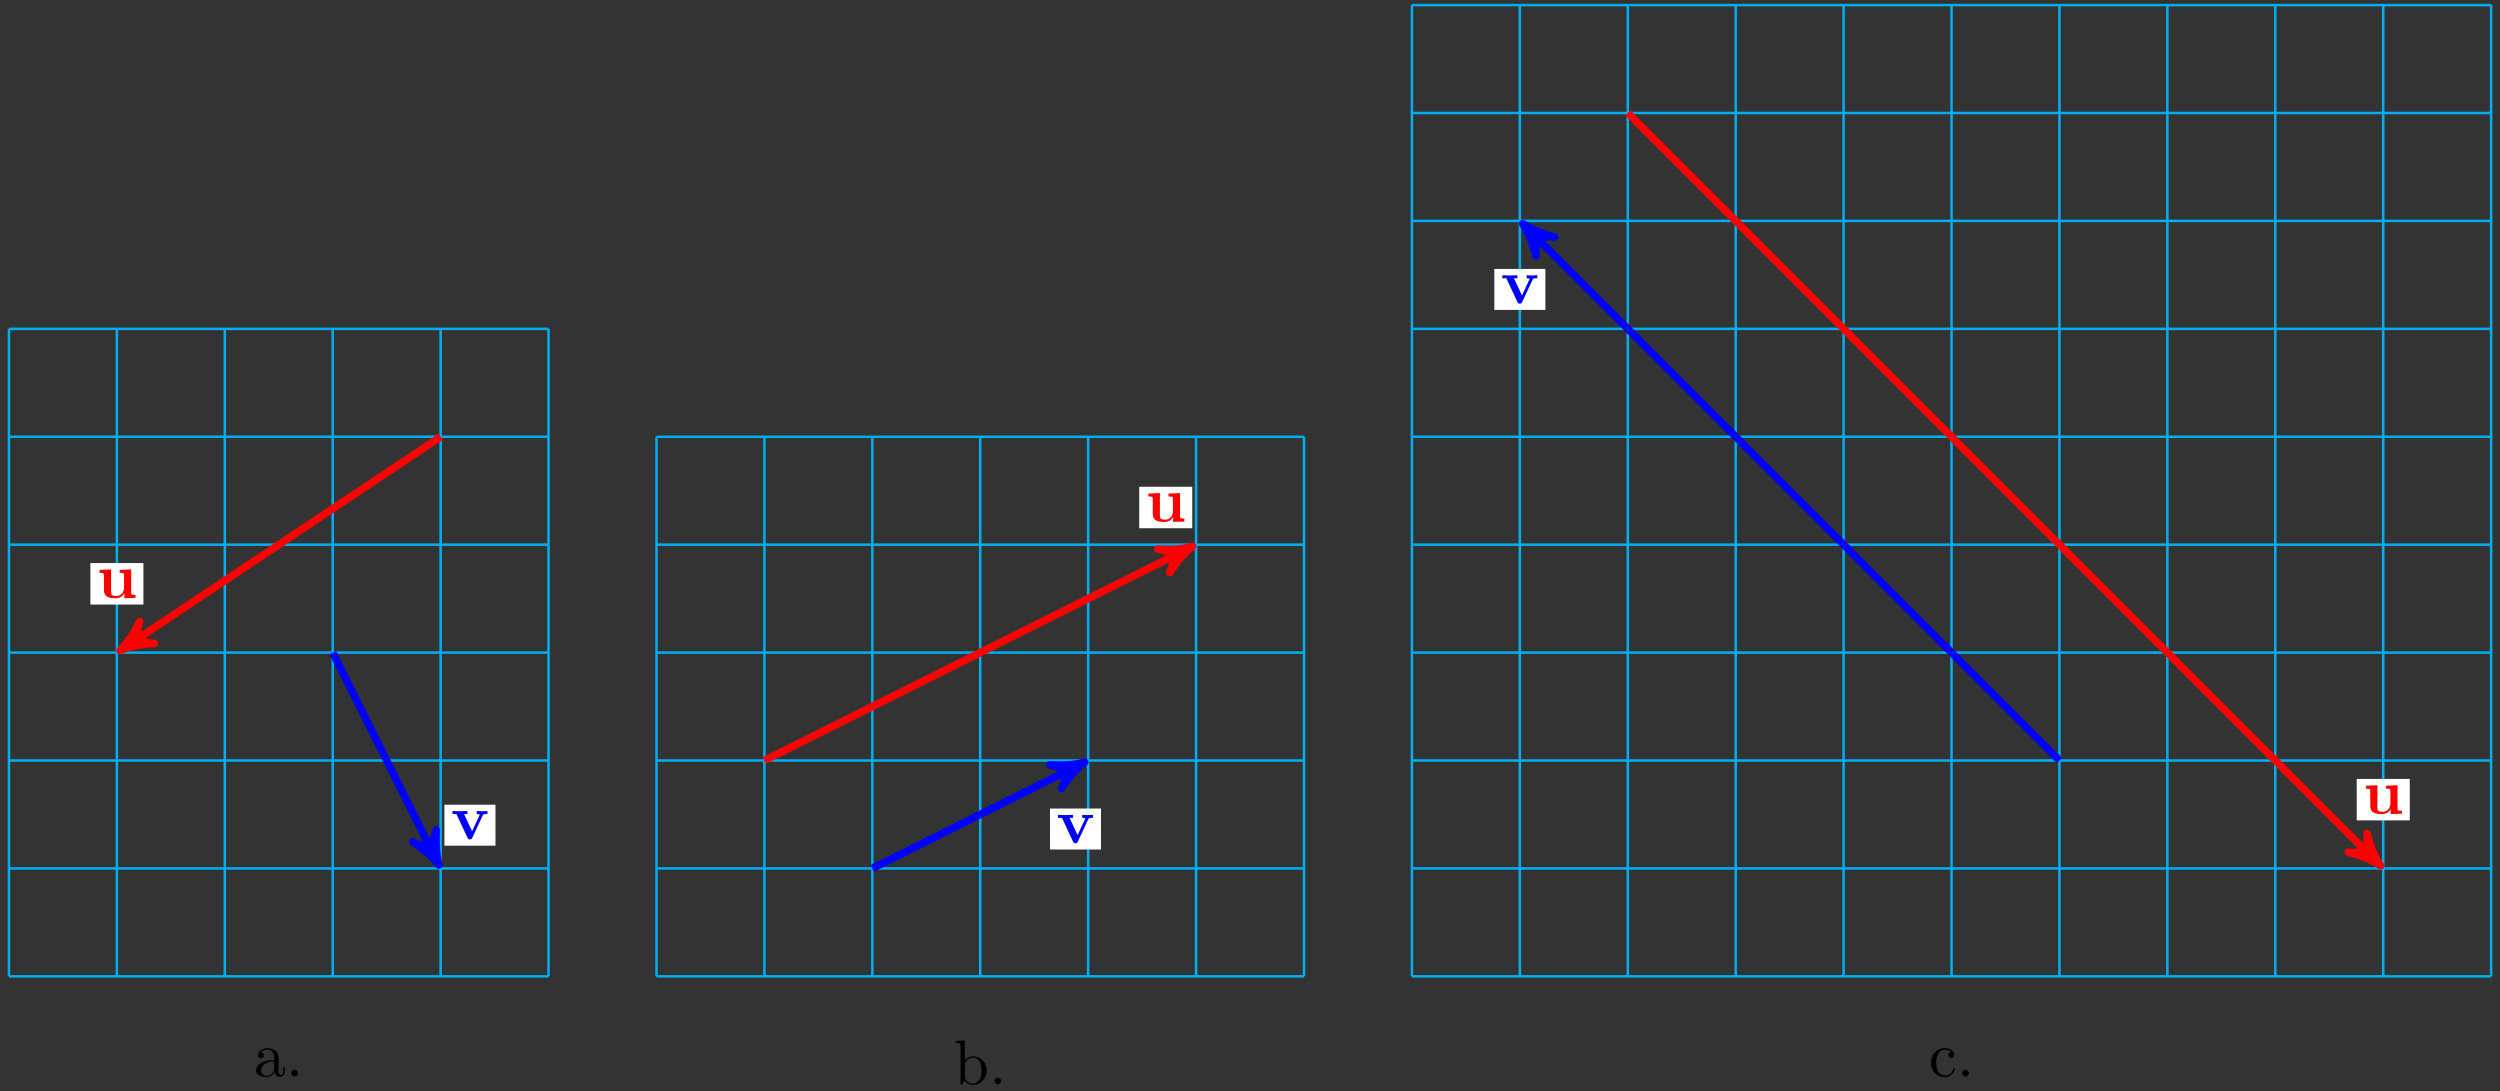 <?xml version="1.0" encoding="UTF-8"?>
<svg xmlns="http://www.w3.org/2000/svg" xmlns:xlink="http://www.w3.org/1999/xlink" width="394pt" height="172pt" viewBox="0 0 394 172" version="1.1">
<rect x="0" y="0" width="394" height="172" fill="#333333" stroke="none"/>
<defs>
<g>
<symbol overflow="visible" id="glyph0-0">
<path style="stroke:none;" d=""/>
</symbol>
<symbol overflow="visible" id="glyph0-1">
<path style="stroke:none;" d="M 6.125 0 L 6.125 -0.469 C 5.516 -0.469 5.438 -0.469 5.438 -0.859 L 5.438 -4.484 L 3.625 -4.406 L 3.625 -3.938 C 4.234 -3.938 4.312 -3.938 4.312 -3.547 L 4.312 -1.641 C 4.312 -0.828 3.797 -0.297 3.078 -0.297 C 2.297 -0.297 2.266 -0.547 2.266 -1.094 L 2.266 -4.484 L 0.453 -4.406 L 0.453 -3.938 C 1.062 -3.938 1.141 -3.938 1.141 -3.547 L 1.141 -1.219 C 1.141 -0.156 1.938 0.062 2.938 0.062 C 3.188 0.062 3.906 0.062 4.359 -0.719 L 4.359 0.062 Z M 6.125 0 "/>
</symbol>
<symbol overflow="visible" id="glyph0-2">
<path style="stroke:none;" d="M 5.781 -3.953 L 5.781 -4.422 C 5.531 -4.406 5.25 -4.391 5 -4.391 L 4.094 -4.422 L 4.094 -3.953 C 4.281 -3.953 4.562 -3.922 4.562 -3.844 C 4.562 -3.844 4.562 -3.828 4.516 -3.734 L 3.359 -1.234 L 2.094 -3.953 L 2.625 -3.953 L 2.625 -4.422 L 1.391 -4.391 L 0.266 -4.422 L 0.266 -3.953 L 0.891 -3.953 L 2.641 -0.203 C 2.766 0.047 2.891 0.047 3.016 0.047 C 3.188 0.047 3.297 0.016 3.391 -0.203 L 5.047 -3.75 C 5.109 -3.891 5.141 -3.953 5.781 -3.953 Z M 5.781 -3.953 "/>
</symbol>
<symbol overflow="visible" id="glyph1-0">
<path style="stroke:none;" d=""/>
</symbol>
<symbol overflow="visible" id="glyph1-1">
<path style="stroke:none;" d="M 4.812 -0.891 L 4.812 -1.453 L 4.562 -1.453 L 4.562 -0.891 C 4.562 -0.312 4.312 -0.25 4.203 -0.25 C 3.875 -0.25 3.844 -0.703 3.844 -0.75 L 3.844 -2.734 C 3.844 -3.156 3.844 -3.547 3.484 -3.922 C 3.094 -4.312 2.594 -4.469 2.109 -4.469 C 1.297 -4.469 0.609 -4 0.609 -3.344 C 0.609 -3.047 0.812 -2.875 1.062 -2.875 C 1.344 -2.875 1.531 -3.078 1.531 -3.328 C 1.531 -3.453 1.469 -3.781 1.016 -3.781 C 1.281 -4.141 1.781 -4.25 2.094 -4.25 C 2.578 -4.25 3.156 -3.859 3.156 -2.969 L 3.156 -2.609 C 2.641 -2.578 1.938 -2.547 1.312 -2.25 C 0.562 -1.906 0.312 -1.391 0.312 -0.953 C 0.312 -0.141 1.281 0.109 1.906 0.109 C 2.578 0.109 3.031 -0.297 3.219 -0.75 C 3.266 -0.359 3.531 0.062 4 0.062 C 4.203 0.062 4.812 -0.078 4.812 -0.891 Z M 3.156 -1.391 C 3.156 -0.453 2.438 -0.109 1.984 -0.109 C 1.5 -0.109 1.094 -0.453 1.094 -0.953 C 1.094 -1.5 1.5 -2.328 3.156 -2.391 Z M 3.156 -1.391 "/>
</symbol>
<symbol overflow="visible" id="glyph1-2">
<path style="stroke:none;" d="M 1.906 -0.531 C 1.906 -0.812 1.672 -1.062 1.391 -1.062 C 1.094 -1.062 0.859 -0.812 0.859 -0.531 C 0.859 -0.234 1.094 0 1.391 0 C 1.672 0 1.906 -0.234 1.906 -0.531 Z M 1.906 -0.531 "/>
</symbol>
<symbol overflow="visible" id="glyph1-3">
<path style="stroke:none;" d="M 5.188 -2.156 C 5.188 -3.422 4.219 -4.406 3.078 -4.406 C 2.297 -4.406 1.875 -3.938 1.719 -3.766 L 1.719 -6.922 L 0.281 -6.812 L 0.281 -6.5 C 0.984 -6.5 1.062 -6.438 1.062 -5.938 L 1.062 0 L 1.312 0 L 1.672 -0.625 C 1.812 -0.391 2.234 0.109 2.969 0.109 C 4.156 0.109 5.188 -0.875 5.188 -2.156 Z M 4.359 -2.156 C 4.359 -1.797 4.344 -1.203 4.062 -0.75 C 3.844 -0.438 3.469 -0.109 2.938 -0.109 C 2.484 -0.109 2.125 -0.344 1.891 -0.719 C 1.75 -0.922 1.75 -0.953 1.75 -1.141 L 1.75 -3.188 C 1.75 -3.375 1.75 -3.391 1.859 -3.547 C 2.25 -4.109 2.797 -4.188 3.031 -4.188 C 3.484 -4.188 3.844 -3.922 4.078 -3.547 C 4.344 -3.141 4.359 -2.578 4.359 -2.156 Z M 4.359 -2.156 "/>
</symbol>
<symbol overflow="visible" id="glyph1-4">
<path style="stroke:none;" d="M 4.141 -1.188 C 4.141 -1.281 4.031 -1.281 4 -1.281 C 3.922 -1.281 3.891 -1.25 3.875 -1.188 C 3.594 -0.266 2.938 -0.141 2.578 -0.141 C 2.047 -0.141 1.172 -0.562 1.172 -2.172 C 1.172 -3.797 1.984 -4.219 2.516 -4.219 C 2.609 -4.219 3.234 -4.203 3.578 -3.844 C 3.172 -3.812 3.109 -3.516 3.109 -3.391 C 3.109 -3.125 3.297 -2.938 3.562 -2.938 C 3.828 -2.938 4.031 -3.094 4.031 -3.406 C 4.031 -4.078 3.266 -4.469 2.5 -4.469 C 1.25 -4.469 0.344 -3.391 0.344 -2.156 C 0.344 -0.875 1.328 0.109 2.484 0.109 C 3.812 0.109 4.141 -1.094 4.141 -1.188 Z M 4.141 -1.188 "/>
</symbol>
</g>
</defs>
<g id="surface1">
<path style="fill:none;stroke-width:0.399;stroke-linecap:butt;stroke-linejoin:miter;stroke:rgb(0%,67.839%,93.729%);stroke-opacity:1;stroke-miterlimit:10;" d="M 0.001 0.001 L 85.043 0.001 M 0.001 17.009 L 85.043 17.009 M 0.001 34.017 L 85.043 34.017 M 0.001 51.024 L 85.043 51.024 M 0.001 68.032 L 85.043 68.032 M 0.001 85.04 L 85.043 85.04 M 0.001 102.044 L 85.043 102.044 M 0.001 0.001 L 0.001 102.048 M 17.009 0.001 L 17.009 102.048 M 34.016 0.001 L 34.016 102.048 M 51.024 0.001 L 51.024 102.048 M 68.031 0.001 L 68.031 102.048 M 85.035 0.001 L 85.035 102.048 " transform="matrix(1,0,0,-1,1.413,153.872)"/>
<path style="fill:none;stroke-width:1.196;stroke-linecap:butt;stroke-linejoin:miter;stroke:rgb(100%,0%,0%);stroke-opacity:1;stroke-miterlimit:10;" d="M 68.031 85.04 L 18.567 52.063 " transform="matrix(1,0,0,-1,1.413,153.872)"/>
<path style="fill-rule:nonzero;fill:rgb(100%,0%,0%);fill-opacity:1;stroke-width:1.196;stroke-linecap:butt;stroke-linejoin:round;stroke:rgb(100%,0%,0%);stroke-opacity:1;stroke-miterlimit:10;" d="M 1.276 -0 C -0.318 0.32 -1.913 0.956 -3.826 2.072 C -1.914 0.638 -1.913 -0.635 -3.825 -2.074 C -1.911 -0.956 -0.317 -0.319 1.276 -0 Z M 1.276 -0 " transform="matrix(-0.832,0.555,0.555,0.832,19.98,101.808)"/>
<path style=" stroke:none;fill-rule:nonzero;fill:rgb(100%,100%,100%);fill-opacity:1;" d="M 14.242 95.277 L 22.602 95.277 L 22.602 88.738 L 14.242 88.738 Z M 14.242 95.277 "/>
<g style="fill:rgb(100%,0%,0%);fill-opacity:1;">
  <use xlink:href="#glyph0-1" x="15.238" y="94.22"/>
</g>
<path style="fill:none;stroke-width:1.196;stroke-linecap:butt;stroke-linejoin:miter;stroke:rgb(0%,0%,100%);stroke-opacity:1;stroke-miterlimit:10;" d="M 51.024 51.024 L 67.195 18.684 " transform="matrix(1,0,0,-1,1.413,153.872)"/>
<path style="fill-rule:nonzero;fill:rgb(0%,0%,100%);fill-opacity:1;stroke-width:1.196;stroke-linecap:butt;stroke-linejoin:round;stroke:rgb(0%,0%,100%);stroke-opacity:1;stroke-miterlimit:10;" d="M 1.274 0 C -0.317 0.32 -1.912 0.956 -3.825 2.074 C -1.914 0.638 -1.914 -0.637 -3.823 -2.071 C -1.912 -0.957 -0.317 -0.318 1.274 0 Z M 1.274 0 " transform="matrix(0.447,0.894,0.894,-0.447,68.61,135.189)"/>
<path style=" stroke:none;fill-rule:nonzero;fill:rgb(100%,100%,100%);fill-opacity:1;" d="M 70.043 133.277 L 78.086 133.277 L 78.086 126.82 L 70.043 126.82 Z M 70.043 133.277 "/>
<g style="fill:rgb(0%,0%,100%);fill-opacity:1;">
  <use xlink:href="#glyph0-2" x="71.041" y="132.241"/>
</g>
<g style="fill:rgb(0%,0%,0%);fill-opacity:1;">
  <use xlink:href="#glyph1-1" x="40.059" y="169.656"/>
  <use xlink:href="#glyph1-2" x="45.04" y="169.656"/>
</g>
<path style="fill:none;stroke-width:0.399;stroke-linecap:butt;stroke-linejoin:miter;stroke:rgb(0%,67.839%,93.729%);stroke-opacity:1;stroke-miterlimit:10;" d="M 102.038 0.001 L 204.107 0.001 M 102.038 17.009 L 204.107 17.009 M 102.038 34.017 L 204.107 34.017 M 102.038 51.024 L 204.107 51.024 M 102.038 68.032 L 204.107 68.032 M 102.038 85.036 L 204.107 85.036 M 102.05 0.001 L 102.05 85.04 M 119.058 0.001 L 119.058 85.04 M 136.065 0.001 L 136.065 85.04 M 153.072 0.001 L 153.072 85.04 M 170.084 0.001 L 170.084 85.04 M 187.091 0.001 L 187.091 85.04 M 204.099 0.001 L 204.099 85.04 " transform="matrix(1,0,0,-1,1.413,153.872)"/>
<path style="fill:none;stroke-width:1.196;stroke-linecap:butt;stroke-linejoin:miter;stroke:rgb(100%,0%,0%);stroke-opacity:1;stroke-miterlimit:10;" d="M 119.046 34.017 L 185.404 67.196 " transform="matrix(1,0,0,-1,1.413,153.872)"/>
<path style="fill-rule:nonzero;fill:rgb(100%,0%,0%);fill-opacity:1;stroke-width:1.196;stroke-linecap:butt;stroke-linejoin:round;stroke:rgb(100%,0%,0%);stroke-opacity:1;stroke-miterlimit:10;" d="M 1.275 0.001 C -0.318 0.317 -1.912 0.957 -3.826 2.071 C -1.913 0.639 -1.913 -0.637 -3.828 -2.073 C -1.912 -0.956 -0.318 -0.32 1.275 0.001 Z M 1.275 0.001 " transform="matrix(0.894,-0.447,-0.447,-0.894,186.821,86.677)"/>
<path style=" stroke:none;fill-rule:nonzero;fill:rgb(100%,100%,100%);fill-opacity:1;" d="M 179.539 83.25 L 187.898 83.25 L 187.898 76.715 L 179.539 76.715 Z M 179.539 83.25 "/>
<g style="fill:rgb(100%,0%,0%);fill-opacity:1;">
  <use xlink:href="#glyph0-1" x="180.535" y="82.193"/>
</g>
<path style="fill:none;stroke-width:1.196;stroke-linecap:butt;stroke-linejoin:miter;stroke:rgb(0%,0%,100%);stroke-opacity:1;stroke-miterlimit:10;" d="M 136.053 17.009 L 168.396 33.181 " transform="matrix(1,0,0,-1,1.413,153.872)"/>
<path style="fill-rule:nonzero;fill:rgb(0%,0%,100%);fill-opacity:1;stroke-width:1.196;stroke-linecap:butt;stroke-linejoin:round;stroke:rgb(0%,0%,100%);stroke-opacity:1;stroke-miterlimit:10;" d="M 1.276 0.001 C -0.321 0.319 -1.914 0.959 -3.825 2.072 C -1.912 0.639 -1.912 -0.636 -3.827 -2.072 C -1.914 -0.954 -0.321 -0.318 1.276 0.001 Z M 1.276 0.001 " transform="matrix(0.894,-0.447,-0.447,-0.894,169.812,120.693)"/>
<path style=" stroke:none;fill-rule:nonzero;fill:rgb(100%,100%,100%);fill-opacity:1;" d="M 165.477 133.883 L 173.516 133.883 L 173.516 127.426 L 165.477 127.426 Z M 165.477 133.883 "/>
<g style="fill:rgb(0%,0%,100%);fill-opacity:1;">
  <use xlink:href="#glyph0-2" x="166.471" y="132.847"/>
</g>
<g style="fill:rgb(0%,0%,0%);fill-opacity:1;">
  <use xlink:href="#glyph1-3" x="150.325" y="170.881"/>
  <use xlink:href="#glyph1-2" x="155.864" y="170.881"/>
</g>
<path style="fill:none;stroke-width:0.399;stroke-linecap:butt;stroke-linejoin:miter;stroke:rgb(0%,67.839%,93.729%);stroke-opacity:1;stroke-miterlimit:10;" d="M 221.102 0.001 L 391.185 0.001 M 221.102 17.009 L 391.185 17.009 M 221.102 34.017 L 391.185 34.017 M 221.102 51.024 L 391.185 51.024 M 221.102 68.032 L 391.185 68.032 M 221.102 85.04 L 391.185 85.04 M 221.102 102.048 L 391.185 102.048 M 221.102 119.059 L 391.185 119.059 M 221.102 136.067 L 391.185 136.067 M 221.102 153.067 L 391.185 153.067 M 221.106 0.001 L 221.106 153.075 M 238.114 0.001 L 238.114 153.075 M 255.125 0.001 L 255.125 153.075 M 272.133 0.001 L 272.133 153.075 M 289.14 0.001 L 289.14 153.075 M 306.148 0.001 L 306.148 153.075 M 323.155 0.001 L 323.155 153.075 M 340.166 0.001 L 340.166 153.075 M 357.174 0.001 L 357.174 153.075 M 374.181 0.001 L 374.181 153.075 M 391.185 0.001 L 391.185 153.075 " transform="matrix(1,0,0,-1,1.413,153.872)"/>
<path style="fill:none;stroke-width:1.196;stroke-linecap:butt;stroke-linejoin:miter;stroke:rgb(100%,0%,0%);stroke-opacity:1;stroke-miterlimit:10;" d="M 255.121 136.067 L 372.853 18.333 " transform="matrix(1,0,0,-1,1.413,153.872)"/>
<path style="fill-rule:nonzero;fill:rgb(100%,0%,0%);fill-opacity:1;stroke-width:1.196;stroke-linecap:butt;stroke-linejoin:round;stroke:rgb(100%,0%,0%);stroke-opacity:1;stroke-miterlimit:10;" d="M 1.276 0 C -0.318 0.318 -1.912 0.956 -3.826 2.075 C -1.914 0.638 -1.914 -0.638 -3.826 -2.074 C -1.912 -0.955 -0.318 -0.317 1.276 0 Z M 1.276 0 " transform="matrix(0.707,0.707,0.707,-0.707,374.273,135.539)"/>
<path style=" stroke:none;fill-rule:nonzero;fill:rgb(100%,100%,100%);fill-opacity:1;" d="M 371.418 129.293 L 379.777 129.293 L 379.777 122.758 L 371.418 122.758 Z M 371.418 129.293 "/>
<g style="fill:rgb(100%,0%,0%);fill-opacity:1;">
  <use xlink:href="#glyph0-1" x="372.414" y="128.236"/>
</g>
<path style="fill:none;stroke-width:1.196;stroke-linecap:butt;stroke-linejoin:miter;stroke:rgb(0%,0%,100%);stroke-opacity:1;stroke-miterlimit:10;" d="M 323.151 34.017 L 239.434 117.735 " transform="matrix(1,0,0,-1,1.413,153.872)"/>
<path style="fill-rule:nonzero;fill:rgb(0%,0%,100%);fill-opacity:1;stroke-width:1.196;stroke-linecap:butt;stroke-linejoin:round;stroke:rgb(0%,0%,100%);stroke-opacity:1;stroke-miterlimit:10;" d="M 1.273 -0 C -0.318 0.32 -1.914 0.956 -3.826 2.072 C -1.911 0.638 -1.911 -0.638 -3.826 -2.072 C -1.914 -0.956 -0.318 -0.32 1.273 -0 Z M 1.273 -0 " transform="matrix(-0.707,-0.707,-0.707,0.707,240.853,36.139)"/>
<path style=" stroke:none;fill-rule:nonzero;fill:rgb(100%,100%,100%);fill-opacity:1;" d="M 235.508 48.84 L 243.551 48.84 L 243.551 42.387 L 235.508 42.387 Z M 235.508 48.84 "/>
<g style="fill:rgb(0%,0%,100%);fill-opacity:1;">
  <use xlink:href="#glyph0-2" x="236.505" y="47.806"/>
</g>
<g style="fill:rgb(0%,0%,0%);fill-opacity:1;">
  <use xlink:href="#glyph1-4" x="303.967" y="169.656"/>
  <use xlink:href="#glyph1-2" x="308.39" y="169.656"/>
</g>
</g>
</svg>
